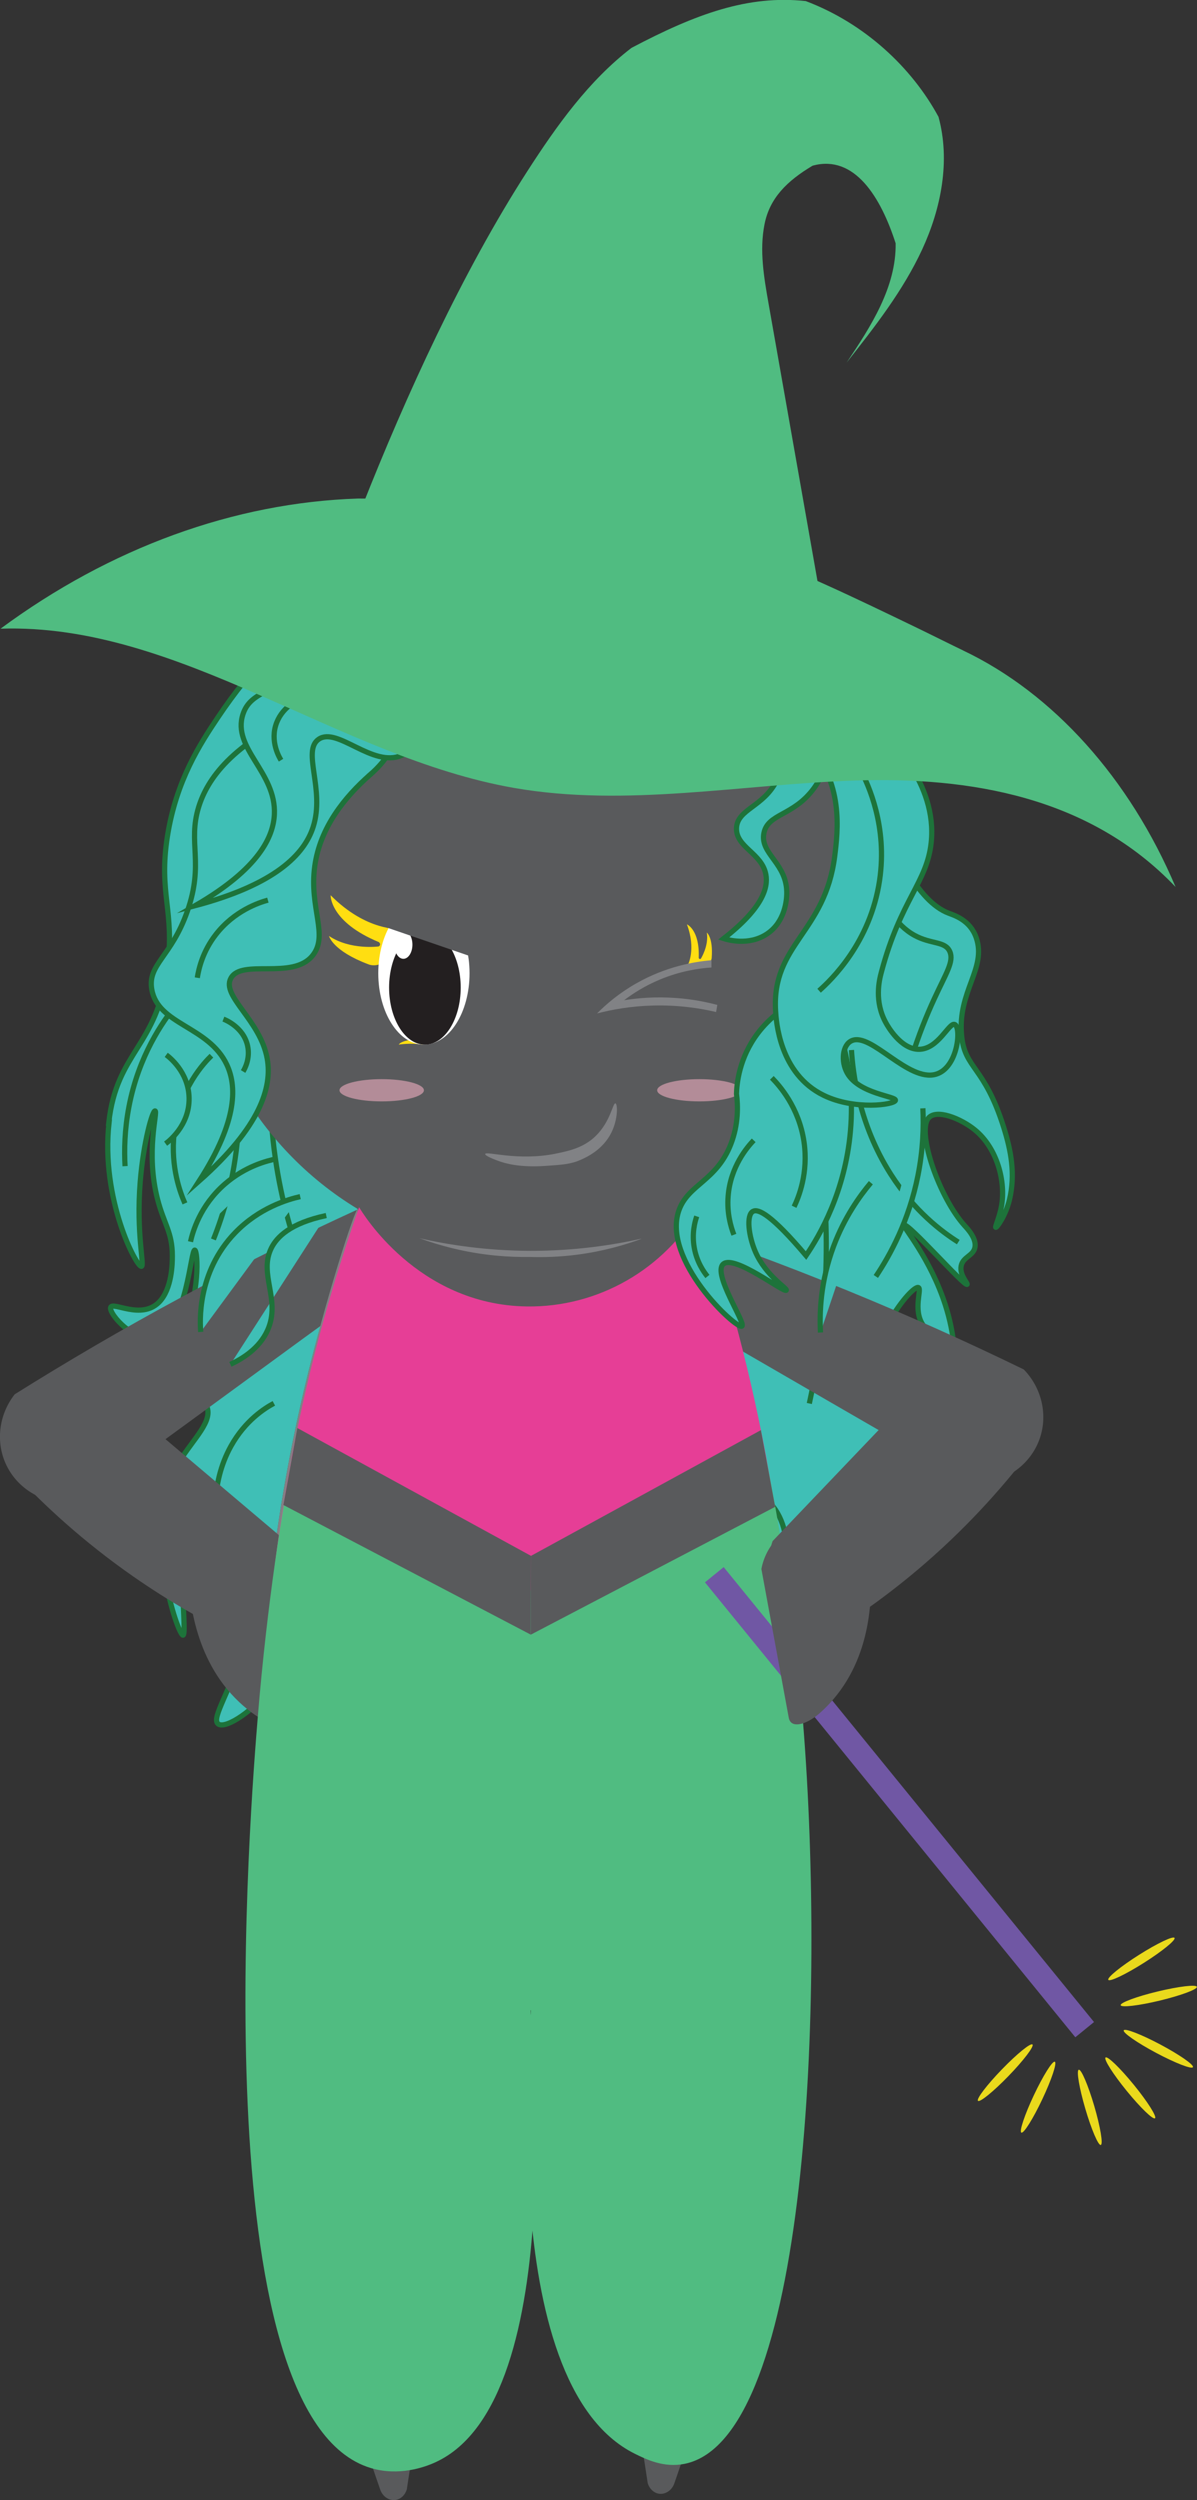 <?xml version="1.0" encoding="UTF-8"?>
<svg id="Layer_2" data-name="Layer 2" xmlns="http://www.w3.org/2000/svg" viewBox="0 0 230.3 480.98">
  <rect x="0" y="0" width="230.3" height="480.98" fill="#333333" stroke="none"/>
  <defs>
    <style>
      .cls-1 {
        fill: #e63e96;
      }

      .cls-2 {
        fill: #fff;
      }

      .cls-3 {
        fill: #ffde11;
      }

      .cls-4 {
        fill: #eada1c;
      }

      .cls-5 {
        fill: #818285;
      }

      .cls-6 {
        fill: #231f20;
      }

      .cls-7 {
        fill: #7057a4;
      }

      .cls-8 {
        fill: #595a5c;
      }

      .cls-9 {
        fill: #50bc81;
      }

      .cls-10 {
        fill: #3fbfb6;
        stroke: #1d733a;
        stroke-miterlimit: 10;
      }

      .cls-11 {
        fill: #f7b1c4;
        opacity: .57;
      }
    </style>
  </defs>
  <g id="celebration1">
    <g>
      <path class="cls-10" d="M20.98,215.97c-1.65,14.72,5.34,27.96,6.25,27.65,.59-.2-1.04-6.28-.26-16.18,.61-7.7,2.37-13.84,2.87-13.72,.57,.13-1.87,7.91,.48,17.02,1.23,4.76,2.85,6.33,2.84,10.89,0,1.27-.02,6.35-2.58,8.91-3.44,3.43-8.93-.23-9.29,.99-.38,1.26,4.83,7.2,9.03,5.61,5.67-2.15,6.36-16.85,7.16-16.64,.6,.16,1.09,8.54-2.52,16.31-2.73,5.89-5.26,5.9-7.74,10.23-6.63,11.57-.11,31.47,.52,31.36,.36-.07-1.28-6.87,.77-16.18,.57-2.57,3.24-13.57,7.74-13.86,1.42-.09,3.16,.87,3.64,2.5,.92,3.13-3.46,6.64-5.96,11.37-6.59,12.45,.34,32.52,1.29,32.35,1-.18-2.27-23.17,2.34-25.21,.84-.37,2.04-.09,2.61,.78,1.25,1.9-1.24,5.44-1.7,9.97-.84,8.31,5.53,16.19,6.46,15.6,.87-.55-3.2-8.24-.59-13.9,1.58-3.43,5.3-5.43,6.61-4.13,2.09,2.06-1.6,12.68-3.53,18.23-3.46,9.96-6.53,14.33-5.58,15.6,1.02,1.36,6.11-1.64,9.99-6.39,7.25-8.88,5.16-17.65,9.5-23.1,.53-.66,1.09-1.18,1.71-1.59,1.79-1.17,4.91-2.31,6.67-.85,2.15,1.77,1.73,6.84,.38,10.2-2.51,6.27-8.73,7.73-8.35,9.06,.32,1.11,5.12,1.72,8.81-1.07,6.13-4.61,4.45-14.93,7.94-15.68,2.67-.58,6.73,4.8,5.97,8.22-.73,3.31-5.7,3.59-5.57,4.79,.2,1.75,10.92,3.93,14.84-1.6,2.04-2.87,1.47-6.72,2.27-6.78,1.24-.09,.82,9.54,6.08,15.84,3.96,4.75,9.89,6.09,10.67,4.79,.76-1.28-4.01-4.25-4.17-9.59-.16-5.41,4.48-11.3,7.42-10.65,2.73,.6,1.84,6.37,6.03,13.32,5.13,8.51,14.01,12.37,14.84,11.19,.44-.63-1.6-2.35-3.71-6.93-.92-2-5.76-12.52-1.86-18.65,1.6-2.52,4.06-3.31,5.42-3.75,4.28-1.39,9.66-.21,12.21,3.22,5.34,7.18-2.71,22.79-1.39,23.44,1.11,.55,8.91-9.35,8.35-21.31-.36-7.66-2.52-14.58-2.08-14.74,.43-.15,1.53,6.85,6.6,11.52,2.96,2.73,6.25,3.71,6.42,3.36,.18-.37-3.2-1.82-5.23-5.78-.32-.63-3.28-6.59-.64-10.02,1.74-2.27,5.42-2.77,7.07-1.05,2.56,2.66-.3,10.03,.34,10.25,.56,.19,3.92-5.11,4.34-12.25,.26-4.43-.67-8.47,1.11-9.68,.79-.53,1.71-.33,3.43-1.41,.99-.62,1.52-.99,1.64-1.52,.53-2.3-7.94-4.11-10.06-9.83-2.83-7.63,6.64-19.46,7.89-18.79,.66,.36-1.08,4.23,.82,7.13,.84,1.27,1.76,1.42,2.67,2.1,4.46,3.31,2.78,14.98,2.77,14.98-.01,0,2.5-9.64-1.09-20.83-2.88-9-8.26-15.15-7.98-15.41,.69-.63,11.71,11.92,12.16,11.41,.17-.19-1.48-1.78-1.15-3.54,.34-1.75,2.3-1.92,2.65-3.53,.38-1.73-1.43-3.63-1.97-4.22-4.82-5.3-9.21-17.81-7-20.65,1.47-1.9,6.27,0,9.02,2.27,4.3,3.56,5.88,9.93,5.08,14.55-.37,2.18-1.29,4.06-1.12,4.15,.2,.11,1.92-2.3,2.64-5.31,1.17-4.91,.29-9.47-1.1-13.9-3.75-11.93-7.5-11.21-8.11-17.7-.81-8.52,4.87-12.88,2.81-18.82-1.17-3.38-4.22-4.29-5.34-4.72-11.83-4.58-18.15-38-27.57-54.29-13.09-22.64-37.99-22.28-50.66-22.1,0,0-36.7,.52-62.34,38.76-3.41,5.09-7.99,12.08-9.69,22.81-1.76,11.11,1.45,14.36,0,25.34-2.01,15.28-9.76,16.06-11.29,29.79Z"/>
      <path class="cls-10" d="M73.06,125.04c-3.03,1.18-16.66,6.9-24.03,23.55-5.1,11.55-4.56,22.39-4.1,26.92"/>
      <path class="cls-10" d="M33.88,193.34c-2.61,3.22-7.19,9.79-9.06,19.52-.86,4.45-.93,8.41-.76,11.49"/>
      <path class="cls-10" d="M40.68,203.1c-1.24,1.2-6.22,6.29-7.18,14.96-.71,6.49,1.22,11.5,2.08,13.45"/>
      <path class="cls-10" d="M42.38,190.09c1.82,5.47,4.43,15.55,3.4,28.19-.71,8.68-2.88,15.58-4.72,20.17"/>
      <path class="cls-10" d="M95.96,112.58c-4.2,3.39-21.92,18.52-26.77,46.58-3.37,19.5,1.2,35.29,3.51,41.92"/>
      <path class="cls-10" d="M56.48,179.03c-2.67,8.75-6.26,24.62-3.51,43.78,1.19,8.31,3.29,15.3,5.41,20.8"/>
      <path class="cls-10" d="M124.35,110.1c3.28,1.43,15.26,7.16,22.44,22.36,5.77,12.21,5.27,23.79,4.87,28.26"/>
      <path class="cls-10" d="M111.1,115.38c3.59,5.74,17.15,28.78,13.79,59.93-2.12,19.66-10,33.5-14.33,40.06"/>
      <path class="cls-10" d="M101.63,129.35c-6.35,14.18-17.99,45.12-15.14,85.08,1.55,21.79,6.91,39.29,11.63,51.24"/>
      <path class="cls-10" d="M168.96,170.65c1.18,3.2,3.26,7.27,7.03,9.32,3.21,1.74,5.87,1.05,6.76,3.11,.82,1.91-.74,4.17-2.97,9.01-1.58,3.41-3.04,7.12-4.33,11.18"/>
      <path class="cls-10" d="M163.82,202.01c.27,4.34,1.4,14.23,7.57,23.91,4.51,7.07,9.8,11.04,12.98,13.04"/>
      <path class="cls-10" d="M132.73,208.84c2.8,6.78,6.22,17.2,7.3,30.43,1.53,18.77-2.44,33.67-5.14,41.61"/>
      <path class="cls-10" d="M105.69,205.12c-2.2,8.51-5.85,26.93-1.08,49.06,3.46,16.05,9.94,27.57,14.33,34.16"/>
      <path class="cls-10" d="M119.48,227.16c2.06,9.47,3.9,20.17,5.14,31.98,1.73,16.51,1.9,31.4,1.35,44.09"/>
      <path class="cls-10" d="M138.13,166.61c5.81,9.13,15.81,27.45,19.47,53.41,3.05,21.67,.39,39.54-1.89,49.99"/>
      <path class="cls-10" d="M49.58,321.49c2.83-5.22,6.36-13.01,8.6-23.12,1.94-8.74,2.3-16.4,2.2-22.07"/>
      <path class="cls-10" d="M52.69,269.98c-1.74,.93-5.49,3.28-8.24,8.2-4.23,7.58-2.89,15.53-2.56,17.24"/>
      <path class="cls-10" d="M47.57,243.29c.19,1.04,1.38,8.04-2.75,14.29-4.49,6.81-11.47,6.94-12.26,6.94"/>
      <path class="cls-10" d="M71,222.06c2.68,4.05,9.76,15.83,10.25,33,.54,18.83-7.19,32.01-9.7,35.95"/>
      <path class="cls-10" d="M87.84,278.81c.41,.86,6.62,14.05,5.13,23.33-.67,4.13-2.38,6.94-2.38,6.94-1.5,2.45-3.29,3.88-4.39,4.62"/>
      <path class="cls-10" d="M109.05,286.64c-1.6,2.25-6.24,9.37-6.39,19.79-.11,7.38,2.08,12.95,3.34,15.64"/>
      <path class="cls-10" d="M140.86,286c.79-.02,4.49,0,7.4,3.25,2.69,3,3.67,7.62,2.61,12"/>
      <path class="cls-10" d="M106.02,151.39c-3.25,4.99-7.91,13.43-10.67,25.09-3.14,13.23-2.38,24.49-1.52,30.92"/>
      <path class="cls-10" d="M126.35,126.89c4.43,1.26,7.66,5.26,8.13,9.92,.47,4.69-2.06,8.12-2.54,8.75"/>
    </g>
    <g>
      <path class="cls-8" d="M106.14,348.35c1.73-10.37,9.59-18.58,19.55-20.54,11.06-2.17,22.55,3.8,27.4,14.52-.05,5.03-.21,9.27-.37,12.45-.21,4.17-.46,7.32-.78,11.33-.04,.46-.5,6.37-1.05,11.85-1.06,10.61-2.38,20.74-3.9,30.38-2.72,7.89-10.37,12.83-18.35,11.89-7.88-.93-14.21-7.36-15.28-15.55-2.41-18.78-4.81-37.56-7.22-56.33Z"/>
      <path class="cls-8" d="M124.64,477.78c.32,1.02,1.12,1.79,2.07,1.96,1.23,.22,2.54-.58,3.02-1.96,4.89-14.01,9.53-29.93,13.25-47.62,2.11-10.04,3.71-19.65,4.91-28.73,.33-11.88-9.42-20.92-19.25-19.94-8.72,.87-16.14,9.5-15.72,19.94,3.9,25.45,7.81,50.9,11.71,76.35Z"/>
    </g>
    <path class="cls-8" d="M96.74,349.55c-1.73-10.37-9.59-18.58-19.55-20.54-11.06-2.17-22.55,3.8-27.4,14.52,.05,5.03,.21,9.27,.37,12.45,.21,4.17,.46,7.32,.78,11.33,.04,.46,.5,6.37,1.05,11.85,1.06,10.61,2.38,20.74,3.9,30.38,2.72,7.89,10.37,12.83,18.35,11.89,7.88-.93,14.21-7.36,15.28-15.55,2.41-18.78,4.81-37.56,7.22-56.33Z"/>
    <path class="cls-8" d="M78.25,478.98c-.32,1.02-1.12,1.79-2.07,1.96-1.23,.22-2.54-.58-3.02-1.96-4.89-14.01-9.53-29.93-13.25-47.62-2.11-10.04-3.71-19.65-4.91-28.73-.33-11.88,9.42-20.92,19.25-19.94,8.72,.87,16.14,9.5,15.72,19.94-3.9,25.45-7.81,50.9-11.71,76.35Z"/>
    <path class="cls-8" d="M71.45,248.02c3.15-2.23,4.57-6.11,3.56-9.59-1.26-4.37-5.68-5.75-5.99-5.84-10.8,4.93-22.12,10.51-33.84,16.82-11.6,6.25-22.38,12.58-32.35,18.83-3.11,3.97-3.72,9.34-1.55,13.74,2.42,4.92,7.89,7.79,13.52,7.03,5.32-3.3,44.49-32.38,56.65-40.98Z"/>
    <g>
      <path class="cls-8" d="M68.83,232.59c1.28-1.67,12.85-16.27,32.9-16.22,19.93,.05,31.41,14.52,32.7,16.22,5.93,17.1,11.79,38.47,15.27,63.45,3.04,21.83,3.55,41.41,2.97,57.84-1.33,1.23-13.6,12.18-29.62,8.8-9-1.9-14.69-7.38-16.95-9.83-.76,.39-2.42,1.13-4.62,1.05-1.9-.07-3.33-.7-4.06-1.1-2.46,2.49-8.34,7.73-17.41,9.56-15.93,3.21-28.12-6.83-29.78-8.24-.7-16.87-.21-37.51,3.27-60.74,3.61-24.05,9.48-44.53,15.33-60.8Z"/>
      <g>
        <path class="cls-5" d="M68.83,232.59c-.47-.13-6.16,16.86-10.59,35.96-2.02,8.7-3.56,17.01-4.74,24.83-.82,5.48-2.28,16.19-3.05,30-.85,15.29-.66,30.73-.22,30.74,.57,.02-.43-26.03,4.57-59.86,5.33-36.06,14.61-61.52,14.03-61.68Z"/>
        <path class="cls-5" d="M134.59,232.97c.47-.13,5.7,16.22,10.13,35.33,2.02,8.7,3.56,17.01,4.74,24.83,.82,5.48,2.28,16.19,3.05,30,.85,15.29,.66,30.73,.22,30.74-.57,.02,.43-26.03-4.57-59.86-5.33-36.06-14.14-60.88-13.57-61.04Z"/>
      </g>
    </g>
    <g>
      <ellipse class="cls-8" cx="102.22" cy="176.74" rx="64.78" ry="65.18"/>
      <path class="cls-5" d="M102,241.82c-2.05,.03-4.28-.04-6.66-.27-5.79-.56-10.73-1.91-14.65-3.34,5.59,1.28,12.82,2.4,21.28,2.43,8.63,.02,16-1.11,21.66-2.39-3.31,1.24-7.56,2.48-12.59,3.13-3.36,.44-6.42,.52-9.05,.44Z"/>
    </g>
    <path class="cls-8" d="M2.64,283.35c-2.23-4.9-1.12-10.7,2.75-14.39,3.94-3.77,9.94-4.58,14.78-1.96,11.41,9.65,22.82,19.3,34.22,28.95,.26,.52,2.98,6.31-.24,12.15-2.94,5.32-8.45,6.4-9.19,6.53-5.88-2.86-12.46-6.56-19.32-11.34-9.67-6.74-17.25-13.78-22.99-19.93Z"/>
    <path class="cls-8" d="M36.18,301.24c1.55-5.26,6.51-8.64,11.58-8.15,4.3,.42,8.03,3.57,9.35,7.95-.73,9.66-1.46,19.33-2.19,28.99-.04,.55-.24,.86-.41,1.03-.85,.86-3.04,.48-5.41-1.11-1.06-.74-2.09-1.56-3.08-2.5-8.82-8.3-9.8-20.47-9.84-26.22Z"/>
    <path class="cls-8" d="M126.59,250.65c-3.37-1.88-5.19-5.59-4.56-9.15,.79-4.48,5.04-6.33,5.33-6.45,11.26,3.75,23.12,8.09,35.44,13.13,12.2,4.98,23.59,10.13,34.17,15.28,3.52,3.62,4.69,8.89,3,13.5-1.89,5.15-7.01,8.59-12.69,8.42-5.64-2.72-47.68-27.46-60.68-34.73Z"/>
    <g>
      <path class="cls-1" d="M153.03,335.33c-34.18-.23-68.37-.46-102.55-.69,.32-15.6,1.81-34.02,5.67-54.39,3.47-18.32,8.15-34.41,12.94-48.01,.48,.84,11.17,18.81,32.28,19.1,13.7,.19,26.49-7.15,33.32-19.1,5.02,14.51,9.92,31.91,13.4,51.85,3.33,19.07,4.66,36.38,4.95,51.23Z"/>
      <path class="cls-9" d="M147.45,280.82c-15.25,8.46-30.49,16.91-45.74,25.37-15.2-8.5-30.4-16.99-45.59-25.49-1.79,9.83-4.67,27.28-6.49,49.23-1.36,16.52-11.16,135.09,21.75,144.89,5.38,1.6,10.32-.17,12.35-1.1,26.57-12.06,17.84-87.03,18.39-87.03,.55,0-7.54,71.72,20.04,85.38,2.14,1.06,5.57,2.76,9.61,1.92,23.81-4.92,26.99-89.12,22.77-142.18-1.8-22.69-5.04-40.72-7.1-51Z"/>
      <path class="cls-8" d="M57.21,274.73c-.89,4.94-1.79,9.87-2.68,14.81,15.86,8.31,31.72,16.63,47.59,24.94,.01-5.05,.03-10.1,.04-15.16-14.98-8.2-29.97-16.4-44.95-24.59Z"/>
      <path class="cls-8" d="M146.39,275.12c.92,4.92,1.83,9.84,2.75,14.77-15.67,8.2-31.34,16.39-47.01,24.59,.01-5.05,.03-10.1,.04-15.16,14.74-8.06,29.49-16.13,44.23-24.19Z"/>
    </g>
    <g>
      <rect class="cls-7" x="170.75" y="290.26" width="4.64" height="112.86" transform="translate(526.16 506.3) rotate(140.85)"/>
      <ellipse class="cls-4" cx="217.46" cy="401.7" rx=".9" ry="7.54" transform="translate(-204.79 227.45) rotate(-39.15)"/>
      <ellipse class="cls-4" cx="222.86" cy="394.13" rx=".9" ry="7.54" transform="translate(-229.77 405.57) rotate(-61.96)"/>
      <ellipse class="cls-4" cx="222.96" cy="383.98" rx="7.54" ry=".9" transform="translate(-83.83 63) rotate(-13.56)"/>
      <ellipse class="cls-4" cx="219.62" cy="376.83" rx="7.54" ry=".9" transform="translate(-167.53 175.96) rotate(-32.34)"/>
      <ellipse class="cls-4" cx="209.68" cy="405.41" rx=".9" ry="7.54" transform="translate(-105.54 75.32) rotate(-16.33)"/>
      <ellipse class="cls-4" cx="199.72" cy="403.46" rx="7.54" ry=".9" transform="translate(-250.38 411.84) rotate(-64.73)"/>
      <ellipse class="cls-4" cx="193.4" cy="398.74" rx="7.54" ry=".9" transform="translate(-227.65 260.51) rotate(-45.95)"/>
    </g>
    <ellipse class="cls-11" cx="73.44" cy="209.75" rx="8.12" ry="2.14"/>
    <ellipse class="cls-11" cx="134.56" cy="209.75" rx="8.12" ry="2.14"/>
    <path class="cls-3" d="M76.72,200.97s2.2-.39,4.6,0l-1.35-1.11s-2.85,.33-3.25,1.11Z"/>
    <path class="cls-3" d="M63.3,180.06s.63,2.85,7.59,5.46c0,0,4.27,1.98,6.01-6.8,0,0-6.41,.47-13.29-6.49,0,0-.2,5.1,9.29,9.02,0,0,.55,.47-.04,.83,0,0-5.46,.75-9.57-2.02Z"/>
    <g>
      <ellipse class="cls-2" cx="81.56" cy="187.24" rx="8.78" ry="13.73"/>
      <ellipse class="cls-6" cx="81.75" cy="189.99" rx="6.89" ry="10.98"/>
      <ellipse class="cls-2" cx="77.61" cy="181.73" rx="1.74" ry="2.73"/>
    </g>
    <rect class="cls-8" x="74.1" y="172.05" width="18.98" height="9.28" transform="translate(61.98 -17.58) rotate(18.97)"/>
    <g>
      <path class="cls-10" d="M158.48,190.81c-1.71,.37-8.12,1.95-12.66,7.94-3.64,4.8-4.06,9.77-4.12,11.67,.28,2.22,.42,5.84-1.1,9.73-2.76,7.05-8.19,7.72-9.96,12.66-3.41,9.5,11.02,22.97,12.1,22.32,.84-.51-5.76-10.18-3.56-11.97,2.21-1.79,11.68,5.63,12.1,5.06,.26-.35-3.88-2.69-5.93-7.36-1.32-3.02-1.82-7.11-.47-7.82,1.02-.54,3.53,.63,10.2,8.51,2.64-3.9,7.52-12.26,8.54-23.93,1.12-12.81-3.03-22.59-5.13-26.81Z"/>
      <path class="cls-10" d="M167.78,138.59c3.24,3.12,12.57,12.08,11.38,23.49-.81,7.73-5.86,10.96-9.58,24.93-.41,1.52-1.44,5.65,.9,9.83,.3,.54,2.81,5.02,6.29,5.03,3.74,.01,5.77-5.15,6.89-4.79,1.32,.42,.72,8.33-3.59,9.59-5.31,1.54-12.44-8.08-16.17-6.47-1.84,.79-2.14,4.01-.9,6.23,2.27,4.05,9.48,4.44,9.28,5.27-.19,.84-7.82,1.93-13.78-.96-8.58-4.16-9.17-14.4-9.28-16.3-.74-12.78,9.53-14.99,11.38-29.73,.59-4.73,1.82-14.5-5.39-21.58-6.8-6.68-17.5-7.42-17.07-10.55,.29-2.12,5.47-3.67,9.58-3.84,9.44-.38,16.51,6.42,20.07,9.83Z"/>
      <path class="cls-10" d="M100.74,114.13c5.18-6.64,14.89-9.69,21.89-7.19,7.88,2.82,6.63,10.65,15.18,14.04,8.25,3.28,13.8-2.28,18.66,1.77,3.8,3.17,3.61,9.25,3.4,15.54-.16,4.84-.3,9.27-3.26,13.34-3.93,5.4-8.9,4.82-9.64,8.67-.78,4.05,4.53,5.75,4.4,11.69-.03,1.18-.33,5.38-3.83,7.7-3.54,2.35-7.73,1.06-8.31,.87,7.44-5.81,8.61-9.74,8.12-12.33-.77-4.11-5.77-5.23-5.65-8.9,.13-3.7,5.27-4.09,7.77-9.25,2.7-5.58,.81-13.67-2.92-15.09-3.75-1.43-6.67,4.92-12.34,4.26-6.38-.73-6.78-9.25-12.99-10.74-8.37-2.01-15.12,11.65-20.47,9.59-4.73-1.82-6.79-15.27,0-23.97Z"/>
      <path class="cls-10" d="M71.15,149.09c3.28-2.81,5.58-6.44,4.68-9.07-1.22-3.55-8.53-6.03-17.5-2.93-13.78,6.01-18.47,12.85-20.11,18.18-2.13,6.93,1.09,10.72-2.18,20.05-3.08,8.79-7.66,10.2-6.84,15.01,1.17,6.84,10.94,7.06,14.44,14.5,1.79,3.82,2.37,10.46-5.33,22.39,11.81-10.46,14.07-18.08,13.1-23.54-1.32-7.45-8.87-12.04-6.99-15.49,2.06-3.79,11.85,.37,15.68-4.31,3.21-3.91-.66-9.11,.46-17.26,1.03-7.48,5.8-13.31,10.59-17.53Z"/>
      <path class="cls-10" d="M100.74,138.1c1.55-1.77,5.98-7.29,6.38-15.51,.29-5.99-1.71-10.57-2.84-12.75-20.06-6.29-28.77-3.4-33.03,.34-4.92,4.34-3.71,9.68-11.36,16.88-6.87,6.46-11.61,5.69-13.14,10.33-2.17,6.6,6.42,11.12,6.04,19.29-.2,4.19-2.8,10.36-15.27,17.57,15.43-4.09,21.02-9.86,22.73-15.16,2.32-7.22-2.23-14.63,1.07-16.88,3.61-2.46,10.37,5.57,15.98,3.1,5.75-2.53,3.45-13.08,8.52-15.16,2.29-.94,6.5-.33,14.93,7.93Z"/>
      <path class="cls-10" d="M53.29,222.92c-1.95,.38-6.12,1.47-10.02,4.86-4.82,4.19-6.21,9.28-6.62,11.11"/>
      <path class="cls-10" d="M57.76,230.21c-2.42,.55-7.89,2.15-12.52,6.94-7.42,7.68-6.76,17.42-6.62,19.09"/>
      <path class="cls-10" d="M62.77,233.85c-7,1.49-9.52,4.17-10.56,6.25-2.51,5.03,1.88,9.96-.72,15.79-1.57,3.53-4.87,5.52-7.16,6.59"/>
      <path class="cls-10" d="M148.5,207.36c1.4,1.42,5.22,5.65,6.19,12.32,.87,5.99-1.03,10.64-1.91,12.48"/>
      <path class="cls-10" d="M145.01,219.38c-1.19,1.25-4.49,5.05-4.92,10.78-.25,3.23,.51,5.83,1.11,7.39"/>
      <path class="cls-10" d="M134.05,234.01c-.36,1.04-.96,3.25-.48,6.01,.49,2.78,1.84,4.68,2.54,5.55"/>
      <path class="cls-10" d="M177.56,213.22c.17,3.54,.04,7.97-.95,12.94-1.74,8.72-5.35,15.3-8.1,19.41"/>
      <path class="cls-10" d="M167.55,227.54c-2.17,2.58-5.07,6.64-7.15,12.17-2.59,6.91-2.74,12.98-2.54,16.64"/>
      <path class="cls-10" d="M98.89,120.89c-.4-.35-7.43-6.34-16.4-3.83-6.5,1.83-11.33,7.38-12.24,14.09"/>
      <path class="cls-10" d="M61.33,133.77c-3.66,.05-6.88,2.14-8.09,5.23-1.42,3.61,.58,6.85,.83,7.25"/>
      <path class="cls-10" d="M110.1,127.13c.15-.62,1.69-6.63,7.06-8.66,5.47-2.06,12.78,.8,16.19,7.45"/>
      <path class="cls-10" d="M137.7,134.18c.04-.87,.33-5.28,3.32-7.05,3.63-2.15,10.63-.05,14.74,6.84"/>
      <path class="cls-10" d="M165.58,148.14c1.49,2.85,5.19,10.84,3.65,21.23-1.78,12-9.37,19.22-11.64,21.23"/>
      <path class="cls-10" d="M51.54,173.17c-1.67,.46-6.46,2.02-10.03,6.64-2.53,3.27-3.28,6.58-3.55,8.3"/>
      <path class="cls-10" d="M42.98,196.06c.29,.11,3.84,1.5,4.65,5.1,.55,2.49-.55,4.47-.86,4.98"/>
      <path class="cls-10" d="M31.98,202.94c.47,.34,4.31,3.23,4.4,8.3,.1,5.39-4.13,8.5-4.52,8.78"/>
    </g>
    <g>
      <path class="cls-9" d="M157.37,112.28c-3.17-17.96-6.33-35.91-9.5-53.87-.89-5.05-1.78-10.23-.78-15.26,.99-5.03,4.31-8.33,9.26-11.28,8.12-2.21,13.15,6.17,15.97,14.94,.13,8.41-4.75,15.98-9.44,22.96,5.41-6.87,10.86-13.83,14.54-21.77,3.67-7.94,5.45-17.07,3.15-25.51-5.14-9.52-14.25-18.02-25.54-22.28-11.07-1.21-21.11,2.45-33.53,9-8.26,6.34-14.41,14.99-20.05,23.74-12.47,19.36-23.29,43.03-31.82,64.62,28.42,9.59,57.76,14.58,87.75,14.69Z"/>
      <path class="cls-9" d="M185.29,125.13c-1.97-.94-6.47-3.19-8.15-4-12.73-6.15-23.99-11.58-34.3-15.19-10.55-3.7-18.18-4.72-31.94-6.83-15.14-2.32-29.24-3.2-42.02-3.2-23.79,.78-47.69,9.46-68.77,25.04,34.4-1.14,64.97,24.74,98.83,30.64,21.56,3.76,43.69-.72,65.6-1.43,21.9-.72,45.01,3,61.64,20.48-8.85-20.89-23.55-37.26-40.88-45.5Z"/>
    </g>
    <path class="cls-8" d="M198.76,278.46c1.7-5.11-.03-10.76-4.26-14.02-4.32-3.33-10.37-3.49-14.9-.38-10.32,10.81-20.63,21.61-30.95,32.42-.2,.55-2.3,6.59,1.54,12.06,3.49,4.98,9.09,5.47,9.83,5.52,5.54-3.47,11.69-7.85,18.01-13.33,8.9-7.73,15.68-15.54,20.74-22.26Z"/>
    <path class="cls-8" d="M167.32,299.82c-2.1-5.07-7.39-7.9-12.38-6.87-4.24,.88-7.61,4.41-8.45,8.9,1.75,9.53,3.51,19.06,5.26,28.59,.1,.55,.33,.83,.52,.98,.93,.77,3.08,.15,5.26-1.68,.97-.84,1.91-1.78,2.79-2.81,7.88-9.19,7.57-21.4,7-27.12Z"/>
    <path class="cls-3" d="M135.99,179.41s1.23,.93,.94,4.85c0,0,0,2.49-4.59,1.38,0,0,1.64-2.97-.18-7.81,0,0,2.49,1.03,2.27,6.45,0,0,.11,.37,.41,.16,0,0,1.57-2.45,1.15-5.04Z"/>
    <path class="cls-5" d="M106.91,221.94c2.56-.52,5.37-1.12,7.71-3.4,2.86-2.79,3.29-6.41,3.79-6.27,.43,.12,.52,3-.78,5.62-1.64,3.3-4.73,4.72-5.88,5.23-1.91,.85-3.54,.96-6.8,1.18-4.97,.34-7.73-.46-9.18-1-.4-.15-2.5-.92-2.42-1.29,.15-.63,6.22,1.41,13.55-.06Z"/>
    <path class="cls-5" d="M136.88,184.72v1.41c-2.45,.16-5.97,.68-9.89,2.31-2.95,1.22-5.25,2.72-6.92,3.99,2.66-.43,6.07-.72,10.01-.43,3.06,.22,5.74,.75,7.93,1.33-.08,.46-.15,.91-.23,1.37-3.08-.73-7.24-1.38-12.16-1.25-4.29,.11-7.94,.79-10.75,1.52,1.77-1.79,4.25-3.91,7.54-5.78,5.73-3.26,11.15-4.17,14.46-4.46Z"/>
  </g>
</svg>